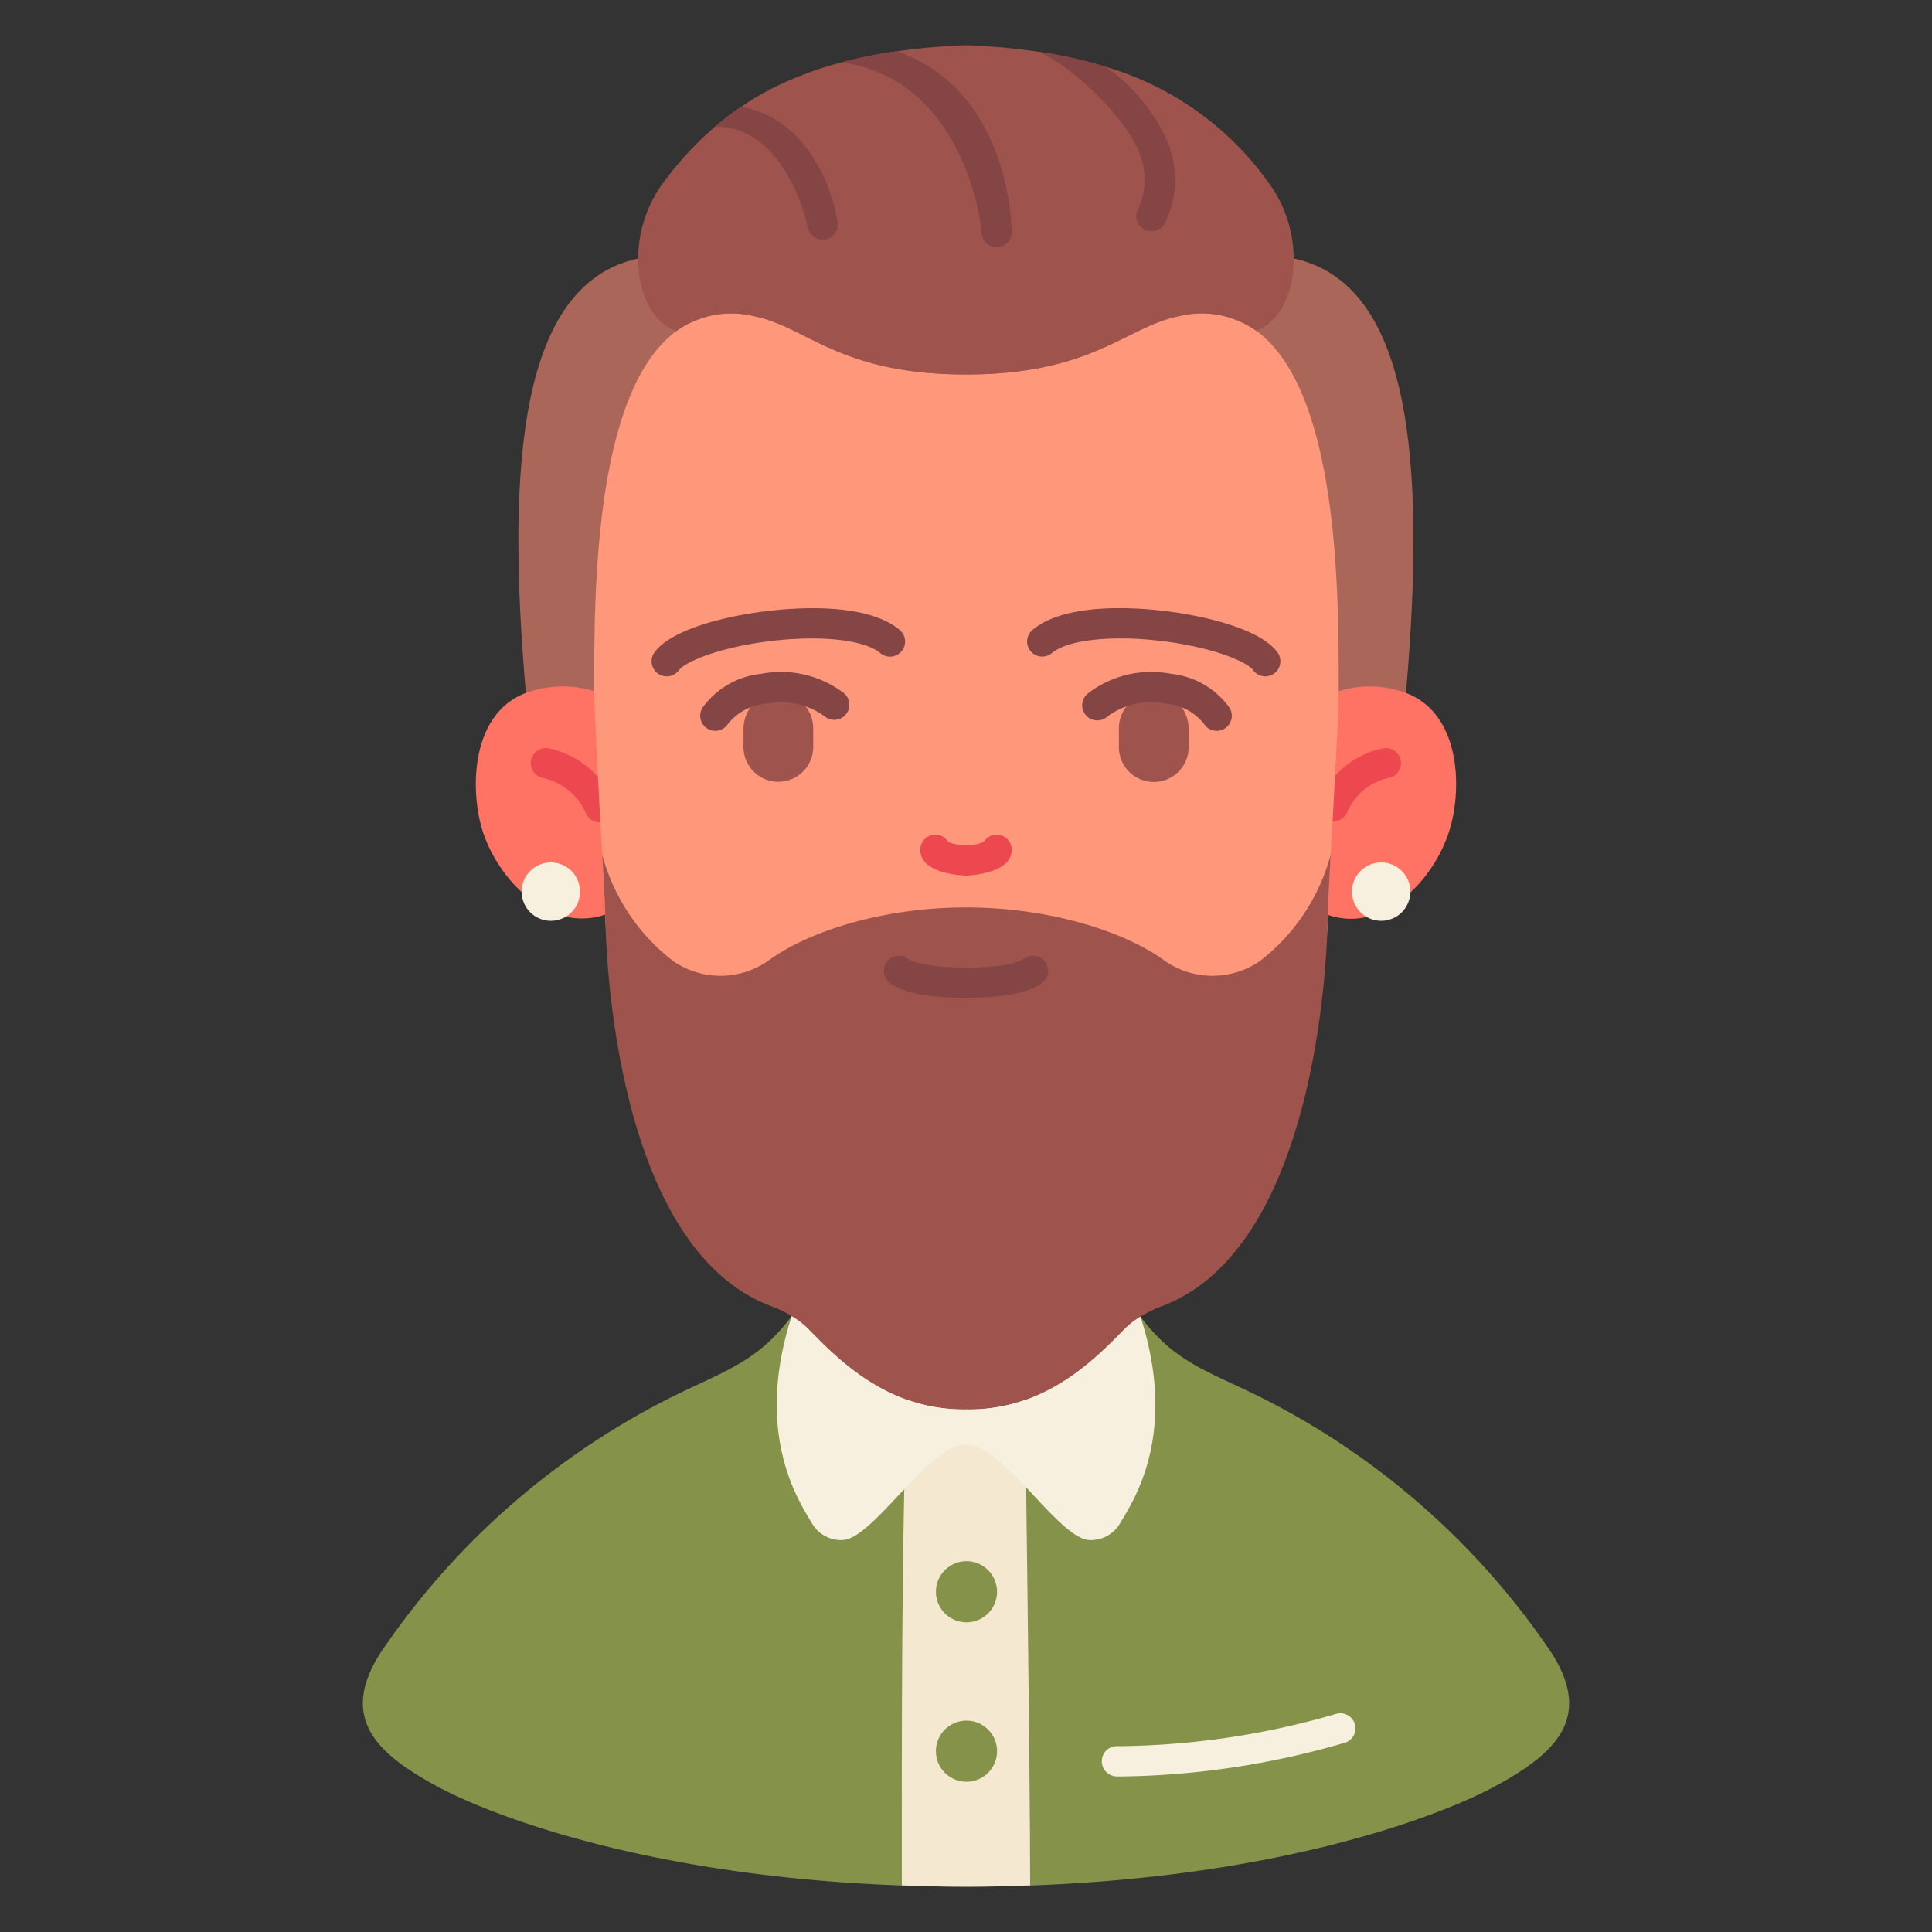 <svg id="Avatar_Flat" height="512" viewBox="0 0 128 128" width="512" xmlns="http://www.w3.org/2000/svg" data-name="Avatar Flat"><rect x="0" y="0" width="128" height="128" fill="#333333" stroke="none"/><path d="m85.71 17.12c-18.522 0-20.9.038-43.575.038-7.566 1.785-8.646 13.242-7.295 28.752 30.223 12.1 33.21 9.39 58.31 0 1.36-15.61.26-27.12-7.44-28.79z" fill="#aa6659"/><path d="m40.1 60.59c-3.79 1.3-7.27-2.49-8.2-5.78-.77-2.76-.61-7.56 2.94-8.9a7.171 7.171 0 0 1 4.53-.12c3.318 1.523 5.45 12.523.73 14.8z" fill="#ff7364"/><circle cx="36.493" cy="59.073" fill="#f7f0df" r="1.934"/><path d="m88.69 45.79a6.955 6.955 0 0 1 4.46.12c3.56 1.34 3.72 6.14 2.94 8.9-.92 3.29-4.34 7.1-8.12 5.8v-.02c-3.595-4.84-3.678-12.132.72-14.8z" fill="#ff7364"/><circle cx="91.507" cy="59.073" fill="#f7f0df" r="1.934"/><path d="m39.73 54.48a1 1 0 0 1 -.89-.545.876.876 0 0 1 -.039-.082 4.037 4.037 0 0 0 -2.813-2.308 1 1 0 0 1 .339-1.971 6.072 6.072 0 0 1 4.3 3.457 1.029 1.029 0 0 1 .106.449 1 1 0 0 1 -1.003 1z" fill="#ed4850"/><path d="m88.34 54.42a1 1 0 0 1 -.919-1.394 5.856 5.856 0 0 1 4.262-3.455 1 1 0 0 1 .295 1.978 3.844 3.844 0 0 0 -2.719 2.264 1 1 0 0 1 -.919.607z" fill="#ed4850"/><path d="m102.84 109.58a50.534 50.534 0 0 0 -20.67-17.66c-2.87-1.34-4.67-2.1-6.61-4.69a5.354 5.354 0 0 0 -1.1.86c-2.16 2.23-5.4 5.36-10.43 5.29-5.03.07-8.27-3.06-10.43-5.29a5.21 5.21 0 0 0 -1.15-.89c-1.94 2.59-3.75 3.38-6.62 4.72a50.534 50.534 0 0 0 -20.67 17.66c-2.67 4.26-.2 6.57 3.63 8.68 3.64 2.01 14.18 6.06 30.96 6.66 1.37.05 2.79.08 4.25.08s2.88-.03 4.25-.08c16.78-.6 27.32-4.65 30.96-6.66 3.83-2.11 6.3-4.42 3.63-8.68z" fill="#85934a"/><path d="m68.25 124.909c-1.37.057-2.79.091-4.25.091s-2.88-.034-4.25-.091c0-7.863-.06-23.378.4-34.254 1.34-1.62 6.36-1.6 7.73.023 0 0 .37 26.368.37 34.231z" fill="#f4e9d0"/><path d="m39.72 53.46c.06 1.1.13 2.18.18 3.17.11 1.89.19 3.42.2 3.96.15 20.6 47.87 22.243 47.87.02v-.02c.01-.54.09-2.07.19-3.96.06-.99.12-2.09.18-3.2v-.01c.18-3.2.35-6.49.35-7.63.01-6.24.05-19.88-5.47-23.88a6.236 6.236 0 0 0 -5.07-.97c-3.53.68-5.72 3.87-14.15 3.87s-10.56-3.19-14.09-3.87a6.248 6.248 0 0 0 -5.09.99c-5.5 4.02-5.46 17.63-5.45 23.86.01 1.14.18 4.45.35 7.67z" fill="#ff977b"/><path d="m39.9 56.63a13.169 13.169 0 0 0 4.67 7.02 5.513 5.513 0 0 0 6.4-.05c2.55-1.85 7.42-3.48 13.03-3.48s10.54 1.63 13.09 3.48a5.529 5.529 0 0 0 6.41.05 13.2 13.2 0 0 0 4.66-7.02c-.1 1.89-.18 3.42-.19 3.96v.02c-.06 4.47-1.18 22.21-10.97 25.92a8.332 8.332 0 0 0 -1.44.7 5.354 5.354 0 0 0 -1.1.86c-2.16 2.23-5.4 5.36-10.43 5.29-5.03.07-8.27-3.06-10.43-5.29a5.21 5.21 0 0 0 -1.15-.89v-.01a8.338 8.338 0 0 0 -1.38-.66c-9.81-3.72-10.91-21.5-10.97-25.94-.01-.54-.09-2.07-.2-3.96z" fill="#9e544c"/><path d="m85.71 17.12c.02 2.24-.88 4.21-2.49 4.79a6.236 6.236 0 0 0 -5.07-.97c-3.53.68-5.72 3.87-14.15 3.87s-10.56-3.19-14.09-3.87a6.248 6.248 0 0 0 -5.09.99c-1.64-.56-2.55-2.55-2.54-4.81a8.525 8.525 0 0 1 1.65-5 22.655 22.655 0 0 1 3.44-3.73l.51-.42c.39-.31.79-.61 1.22-.89a16.884 16.884 0 0 1 1.82-1.1 23.154 23.154 0 0 1 4.85-1.85q.6-.165 1.23-.3c.77-.17 1.57-.32 2.43-.43a40.94 40.94 0 0 1 4.57-.4 42.353 42.353 0 0 1 4.81.43c.34.05.67.1 1 .16.01 0 .03.01.04.01a27.643 27.643 0 0 1 3.42.83 20.263 20.263 0 0 1 10.79 7.69 8.525 8.525 0 0 1 1.65 5z" fill="#9e544c"/><path d="m64.03 93.38c5.03.07 8.27-3.06 10.43-5.29a5.354 5.354 0 0 1 1.1-.86c2.51 7.79-.46 12.18-1.33 13.65a2.232 2.232 0 0 1 -2.09 1.15c-1.11-.09-2.68-1.92-4.26-3.6-1.37-1.42-2.74-2.73-3.88-2.73s-2.51 1.29-3.85 2.71c-1.6 1.68-3.17 3.53-4.29 3.62a2.232 2.232 0 0 1 -2.09-1.15c-.87-1.47-3.83-5.89-1.32-13.68a5.21 5.21 0 0 1 1.15.89c2.16 2.23 5.4 5.36 10.43 5.29z" fill="#f7f0df"/><path d="m78.75 48.3v1.1a2.312 2.312 0 1 1 -4.62 0v-1.1a2.355 2.355 0 0 1 2.31-2.4 2.257 2.257 0 0 1 1.636.7 2.488 2.488 0 0 1 .674 1.7z" fill="#9e544c"/><path d="m49.257 48.3v1.1a2.312 2.312 0 1 0 4.621 0v-1.1a2.356 2.356 0 0 0 -2.31-2.4 2.259 2.259 0 0 0 -1.637.7 2.488 2.488 0 0 0 -.674 1.7z" fill="#9e544c"/><circle cx="64.032" cy="105.458" fill="#85934a" r="2.026"/><circle cx="64.032" cy="116.021" fill="#85934a" r="2.026"/><path d="m64 58.01c-.03 0-3.03-.047-3.03-1.71a1 1 0 0 1 1.853-.522 3.1 3.1 0 0 0 2.355 0 1 1 0 0 1 1.852.523c0 1.635-3 1.709-3.03 1.709z" fill="#ed4850"/><g fill="#844544"><path d="m64 66.11c-1.75 0-4.051-.176-5.075-1.017a1 1 0 1 1 1.269-1.546c.178.146 1.259.563 3.806.563s3.616-.41 3.813-.568a1 1 0 1 1 1.255 1.558c-1.091.879-3.643 1.01-5.068 1.01z"/><path d="m83.831 44.81a1 1 0 0 1 -.814-.419c-.369-.515-2.517-1.478-5.959-1.911-3.35-.42-6.308-.1-7.364.785a1 1 0 0 1 -1.289-1.53c2.2-1.851 6.956-1.484 8.9-1.239 2.86.359 6.289 1.266 7.337 2.733a1 1 0 0 1 -.813 1.581z"/><path d="m80.611 48.42a1 1 0 0 1 -.855-.481 3.608 3.608 0 0 0 -2.481-1.319 4.947 4.947 0 0 0 -3.89.834 1 1 0 1 1 -1.285-1.528 6.874 6.874 0 0 1 5.5-1.28 5.438 5.438 0 0 1 3.865 2.254 1 1 0 0 1 -.854 1.52z"/><path d="m44.169 44.81a1 1 0 0 1 -.813-1.581c1.044-1.467 4.478-2.374 7.344-2.729 1.946-.245 6.711-.614 8.909 1.239a1 1 0 1 1 -1.289 1.53c-1.056-.891-4.02-1.207-7.37-.785-3.445.433-5.593 1.4-5.962 1.911a1 1 0 0 1 -.819.415z"/><path d="m47.389 48.42a.988.988 0 0 1 -.522-.148 1 1 0 0 1 -.33-1.375 5.463 5.463 0 0 1 3.888-2.253 6.889 6.889 0 0 1 5.49 1.282 1 1 0 1 1 -1.291 1.528 4.949 4.949 0 0 0 -3.881-.835 3.64 3.64 0 0 0 -2.5 1.323 1 1 0 0 1 -.854.478z"/><path d="m77.2 14.74a1.011 1.011 0 0 1 -.91.57.965.965 0 0 1 -.43-.1 1 1 0 0 1 -.48-1.33 4.541 4.541 0 0 0 .08-3.8c-1.05-2.61-4.79-5.9-6.65-6.65.34.05.67.1 1 .16.01 0 .03.01.04.01a27.643 27.643 0 0 1 3.42.83 11.9 11.9 0 0 1 4.05 4.9 6.543 6.543 0 0 1 -.12 5.41z"/><path d="m55.49 14.74a1 1 0 0 1 -.84 1.13.757.757 0 0 1 -.15.01 1 1 0 0 1 -.99-.86c-.04-.24-1.44-6.63-6.12-6.63h-.02l.51-.42c.39-.31.79-.61 1.22-.89 4.25.72 6.03 5.19 6.39 7.66z"/><path d="m67.03 15.39a1 1 0 0 1 -1 .99h-.01a1.01 1.01 0 0 1 -.99-1.01c0-.38-1.09-10.05-9.22-11.23a.06.06 0 0 1 -.04-.01q.6-.165 1.23-.3c.77-.17 1.57-.32 2.43-.43 7.59 2.64 7.6 11.89 7.6 11.99z"/></g><path d="m74.48 117.694c-.167 0-.334 0-.5 0a1 1 0 0 1 -.98-1.021.988.988 0 0 1 1.018-.983 53.008 53.008 0 0 0 14.492-2.137 1 1 0 0 1 .64 1.894 55.093 55.093 0 0 1 -14.67 2.247z" fill="#f7f0df"/></svg>